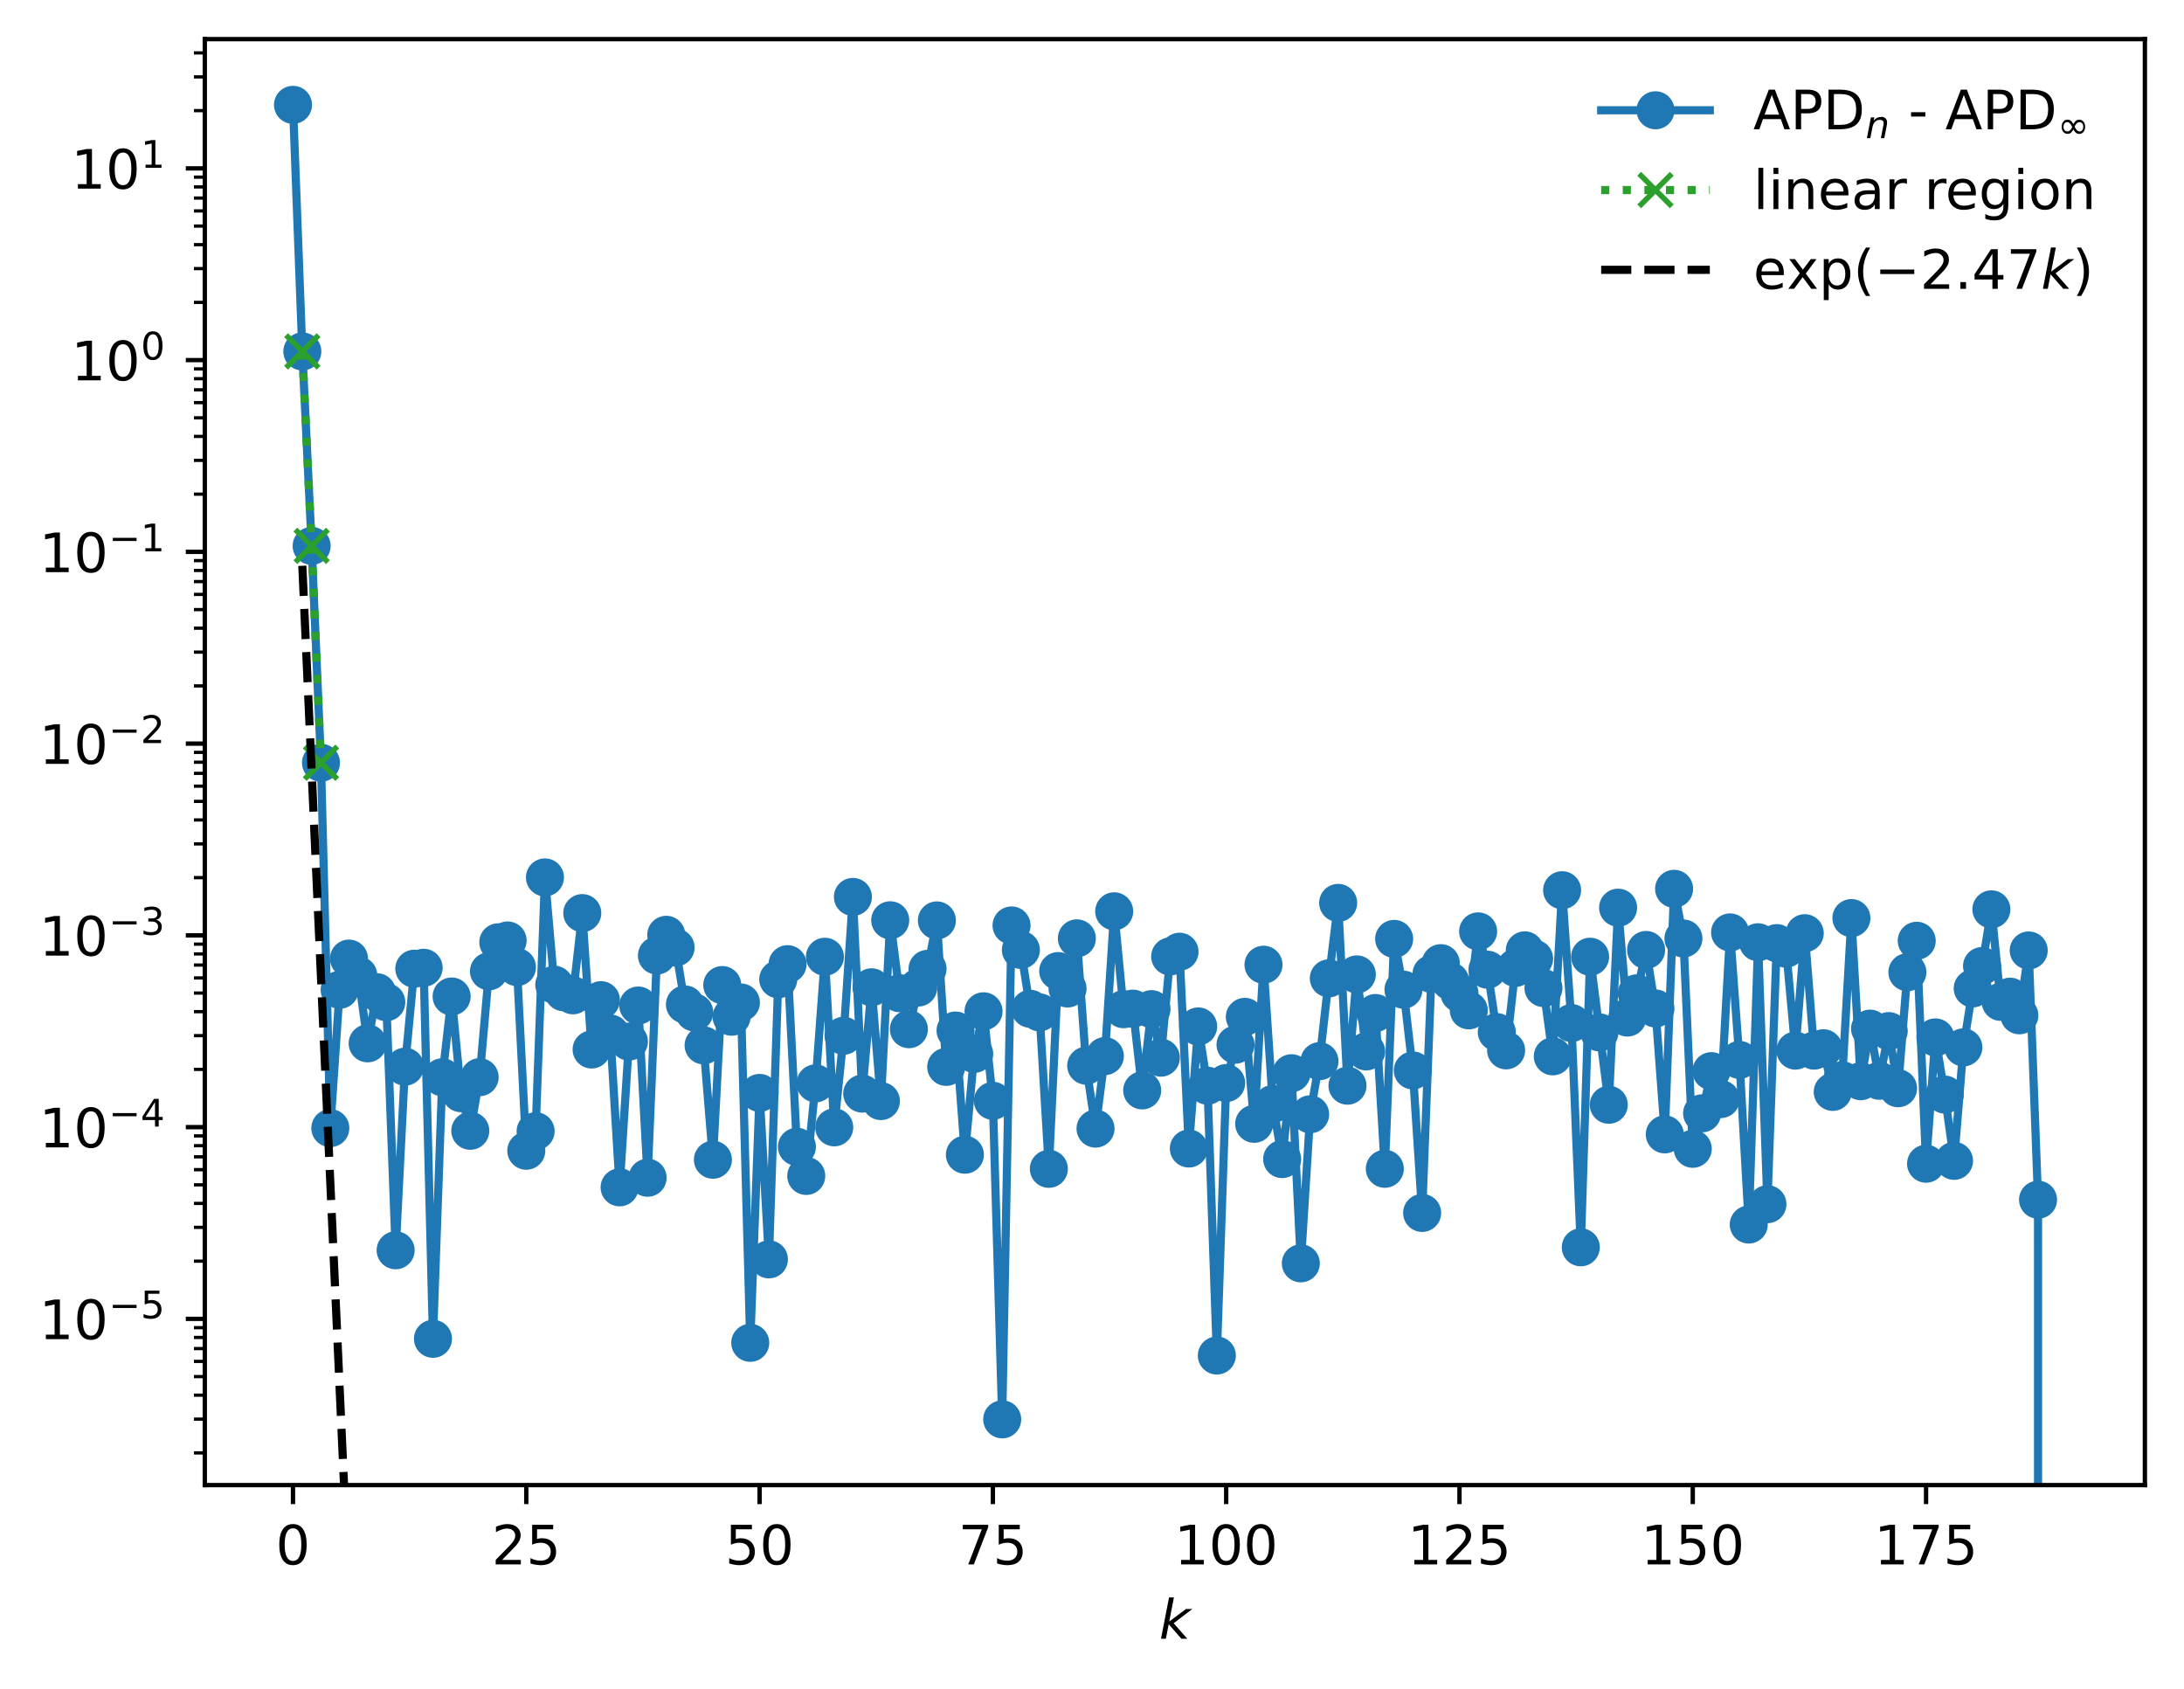 <?xml version="1.0" encoding="utf-8" standalone="no"?>
<!DOCTYPE svg PUBLIC "-//W3C//DTD SVG 1.1//EN"
  "http://www.w3.org/Graphics/SVG/1.1/DTD/svg11.dtd">
<!-- Created with matplotlib (https://matplotlib.org/) -->
<svg height="310.868pt" version="1.1" viewBox="0 0 402.02 310.868" width="402.02pt" xmlns="http://www.w3.org/2000/svg" xmlns:xlink="http://www.w3.org/1999/xlink">
 <defs>
  <style type="text/css">
*{stroke-linecap:butt;stroke-linejoin:round;}
  </style>
 </defs>
 <g id="figure_1">
  <g id="patch_1">
   <path d="M 0 310.868 
L 402.02 310.868 
L 402.02 0 
L 0 0 
z
" style="fill:#ffffff;"/>
  </g>
  <g id="axes_1">
   <g id="patch_2">
    <path d="M 37.7 273.312 
L 394.82 273.312 
L 394.82 7.2 
L 37.7 7.2 
z
" style="fill:#ffffff;"/>
   </g>
   <g id="matplotlib.axis_1">
    <g id="xtick_1">
     <g id="line2d_1">
      <defs>
       <path d="M 0 0 
L 0 3.5 
" id="m65d286a456" style="stroke:#000000;stroke-width:0.8;"/>
      </defs>
      <g>
       <use style="stroke:#000000;stroke-width:0.8;" x="53.933" xlink:href="#m65d286a456" y="273.312"/>
      </g>
     </g>
     <g id="text_1">
      <!-- 0 -->
      <defs>
       <path d="M 31.781 66.406 
Q 24.172 66.406 20.328 58.906 
Q 16.5 51.422 16.5 36.375 
Q 16.5 21.391 20.328 13.891 
Q 24.172 6.391 31.781 6.391 
Q 39.453 6.391 43.281 13.891 
Q 47.125 21.391 47.125 36.375 
Q 47.125 51.422 43.281 58.906 
Q 39.453 66.406 31.781 66.406 
z
M 31.781 74.219 
Q 44.047 74.219 50.516 64.516 
Q 56.984 54.828 56.984 36.375 
Q 56.984 17.969 50.516 8.266 
Q 44.047 -1.422 31.781 -1.422 
Q 19.531 -1.422 13.062 8.266 
Q 6.594 17.969 6.594 36.375 
Q 6.594 54.828 13.062 64.516 
Q 19.531 74.219 31.781 74.219 
z
" id="DejaVuSans-48"/>
      </defs>
      <g transform="translate(50.751 287.91)scale(0.1 -0.1)">
       <use xlink:href="#DejaVuSans-48"/>
      </g>
     </g>
    </g>
    <g id="xtick_2">
     <g id="line2d_2">
      <g>
       <use style="stroke:#000000;stroke-width:0.8;" x="96.876" xlink:href="#m65d286a456" y="273.312"/>
      </g>
     </g>
     <g id="text_2">
      <!-- 25 -->
      <defs>
       <path d="M 19.188 8.297 
L 53.609 8.297 
L 53.609 0 
L 7.328 0 
L 7.328 8.297 
Q 12.938 14.109 22.625 23.891 
Q 32.328 33.688 34.812 36.531 
Q 39.547 41.844 41.422 45.531 
Q 43.312 49.219 43.312 52.781 
Q 43.312 58.594 39.234 62.25 
Q 35.156 65.922 28.609 65.922 
Q 23.969 65.922 18.812 64.312 
Q 13.672 62.703 7.812 59.422 
L 7.812 69.391 
Q 13.766 71.781 18.938 73 
Q 24.125 74.219 28.422 74.219 
Q 39.75 74.219 46.484 68.547 
Q 53.219 62.891 53.219 53.422 
Q 53.219 48.922 51.531 44.891 
Q 49.859 40.875 45.406 35.406 
Q 44.188 33.984 37.641 27.219 
Q 31.109 20.453 19.188 8.297 
z
" id="DejaVuSans-50"/>
       <path d="M 10.797 72.906 
L 49.516 72.906 
L 49.516 64.594 
L 19.828 64.594 
L 19.828 46.734 
Q 21.969 47.469 24.109 47.828 
Q 26.266 48.188 28.422 48.188 
Q 40.625 48.188 47.75 41.5 
Q 54.891 34.812 54.891 23.391 
Q 54.891 11.625 47.562 5.094 
Q 40.234 -1.422 26.906 -1.422 
Q 22.312 -1.422 17.547 -0.641 
Q 12.797 0.141 7.719 1.703 
L 7.719 11.625 
Q 12.109 9.234 16.797 8.062 
Q 21.484 6.891 26.703 6.891 
Q 35.156 6.891 40.078 11.328 
Q 45.016 15.766 45.016 23.391 
Q 45.016 31 40.078 35.438 
Q 35.156 39.891 26.703 39.891 
Q 22.75 39.891 18.812 39.016 
Q 14.891 38.141 10.797 36.281 
z
" id="DejaVuSans-53"/>
      </defs>
      <g transform="translate(90.514 287.91)scale(0.1 -0.1)">
       <use xlink:href="#DejaVuSans-50"/>
       <use x="63.623" xlink:href="#DejaVuSans-53"/>
      </g>
     </g>
    </g>
    <g id="xtick_3">
     <g id="line2d_3">
      <g>
       <use style="stroke:#000000;stroke-width:0.8;" x="139.82" xlink:href="#m65d286a456" y="273.312"/>
      </g>
     </g>
     <g id="text_3">
      <!-- 50 -->
      <g transform="translate(133.458 287.91)scale(0.1 -0.1)">
       <use xlink:href="#DejaVuSans-53"/>
       <use x="63.623" xlink:href="#DejaVuSans-48"/>
      </g>
     </g>
    </g>
    <g id="xtick_4">
     <g id="line2d_4">
      <g>
       <use style="stroke:#000000;stroke-width:0.8;" x="182.764" xlink:href="#m65d286a456" y="273.312"/>
      </g>
     </g>
     <g id="text_4">
      <!-- 75 -->
      <defs>
       <path d="M 8.203 72.906 
L 55.078 72.906 
L 55.078 68.703 
L 28.609 0 
L 18.312 0 
L 43.219 64.594 
L 8.203 64.594 
z
" id="DejaVuSans-55"/>
      </defs>
      <g transform="translate(176.401 287.91)scale(0.1 -0.1)">
       <use xlink:href="#DejaVuSans-55"/>
       <use x="63.623" xlink:href="#DejaVuSans-53"/>
      </g>
     </g>
    </g>
    <g id="xtick_5">
     <g id="line2d_5">
      <g>
       <use style="stroke:#000000;stroke-width:0.8;" x="225.708" xlink:href="#m65d286a456" y="273.312"/>
      </g>
     </g>
     <g id="text_5">
      <!-- 100 -->
      <defs>
       <path d="M 12.406 8.297 
L 28.516 8.297 
L 28.516 63.922 
L 10.984 60.406 
L 10.984 69.391 
L 28.422 72.906 
L 38.281 72.906 
L 38.281 8.297 
L 54.391 8.297 
L 54.391 0 
L 12.406 0 
z
" id="DejaVuSans-49"/>
      </defs>
      <g transform="translate(216.164 287.91)scale(0.1 -0.1)">
       <use xlink:href="#DejaVuSans-49"/>
       <use x="63.623" xlink:href="#DejaVuSans-48"/>
       <use x="127.246" xlink:href="#DejaVuSans-48"/>
      </g>
     </g>
    </g>
    <g id="xtick_6">
     <g id="line2d_6">
      <g>
       <use style="stroke:#000000;stroke-width:0.8;" x="268.651" xlink:href="#m65d286a456" y="273.312"/>
      </g>
     </g>
     <g id="text_6">
      <!-- 125 -->
      <g transform="translate(259.108 287.91)scale(0.1 -0.1)">
       <use xlink:href="#DejaVuSans-49"/>
       <use x="63.623" xlink:href="#DejaVuSans-50"/>
       <use x="127.246" xlink:href="#DejaVuSans-53"/>
      </g>
     </g>
    </g>
    <g id="xtick_7">
     <g id="line2d_7">
      <g>
       <use style="stroke:#000000;stroke-width:0.8;" x="311.595" xlink:href="#m65d286a456" y="273.312"/>
      </g>
     </g>
     <g id="text_7">
      <!-- 150 -->
      <g transform="translate(302.051 287.91)scale(0.1 -0.1)">
       <use xlink:href="#DejaVuSans-49"/>
       <use x="63.623" xlink:href="#DejaVuSans-53"/>
       <use x="127.246" xlink:href="#DejaVuSans-48"/>
      </g>
     </g>
    </g>
    <g id="xtick_8">
     <g id="line2d_8">
      <g>
       <use style="stroke:#000000;stroke-width:0.8;" x="354.539" xlink:href="#m65d286a456" y="273.312"/>
      </g>
     </g>
     <g id="text_8">
      <!-- 175 -->
      <g transform="translate(344.995 287.91)scale(0.1 -0.1)">
       <use xlink:href="#DejaVuSans-49"/>
       <use x="63.623" xlink:href="#DejaVuSans-55"/>
       <use x="127.246" xlink:href="#DejaVuSans-53"/>
      </g>
     </g>
    </g>
    <g id="text_9">
     <!-- $ k $ -->
     <defs>
      <path d="M 18.312 75.984 
L 27.297 75.984 
L 18.703 31.688 
L 49.516 54.688 
L 61.188 54.688 
L 26.812 28.516 
L 51.906 0 
L 41.016 0 
L 17.672 26.703 
L 12.5 0 
L 3.516 0 
z
" id="DejaVuSans-Oblique-107"/>
     </defs>
     <g transform="translate(213.36 301.589)scale(0.1 -0.1)">
      <use transform="translate(0 0.016)" xlink:href="#DejaVuSans-Oblique-107"/>
     </g>
    </g>
   </g>
   <g id="matplotlib.axis_2">
    <g id="ytick_1">
     <g id="line2d_9">
      <defs>
       <path d="M 0 0 
L -3.5 0 
" id="mded5397230" style="stroke:#000000;stroke-width:0.8;"/>
      </defs>
      <g>
       <use style="stroke:#000000;stroke-width:0.8;" x="37.7" xlink:href="#mded5397230" y="242.724"/>
      </g>
     </g>
     <g id="text_10">
      <!-- $\mathdefault{10^{-5}}$ -->
      <defs>
       <path d="M 10.594 35.5 
L 73.188 35.5 
L 73.188 27.203 
L 10.594 27.203 
z
" id="DejaVuSans-8722"/>
      </defs>
      <g transform="translate(7.2 246.523)scale(0.1 -0.1)">
       <use transform="translate(0 0.684)" xlink:href="#DejaVuSans-49"/>
       <use transform="translate(63.623 0.684)" xlink:href="#DejaVuSans-48"/>
       <use transform="translate(128.203 38.966)scale(0.7)" xlink:href="#DejaVuSans-8722"/>
       <use transform="translate(186.855 38.966)scale(0.7)" xlink:href="#DejaVuSans-53"/>
      </g>
     </g>
    </g>
    <g id="ytick_2">
     <g id="line2d_10">
      <g>
       <use style="stroke:#000000;stroke-width:0.8;" x="37.7" xlink:href="#mded5397230" y="207.434"/>
      </g>
     </g>
     <g id="text_11">
      <!-- $\mathdefault{10^{-4}}$ -->
      <defs>
       <path d="M 37.797 64.312 
L 12.891 25.391 
L 37.797 25.391 
z
M 35.203 72.906 
L 47.609 72.906 
L 47.609 25.391 
L 58.016 25.391 
L 58.016 17.188 
L 47.609 17.188 
L 47.609 0 
L 37.797 0 
L 37.797 17.188 
L 4.891 17.188 
L 4.891 26.703 
z
" id="DejaVuSans-52"/>
      </defs>
      <g transform="translate(7.2 211.233)scale(0.1 -0.1)">
       <use transform="translate(0 0.684)" xlink:href="#DejaVuSans-49"/>
       <use transform="translate(63.623 0.684)" xlink:href="#DejaVuSans-48"/>
       <use transform="translate(128.203 38.966)scale(0.7)" xlink:href="#DejaVuSans-8722"/>
       <use transform="translate(186.855 38.966)scale(0.7)" xlink:href="#DejaVuSans-52"/>
      </g>
     </g>
    </g>
    <g id="ytick_3">
     <g id="line2d_11">
      <g>
       <use style="stroke:#000000;stroke-width:0.8;" x="37.7" xlink:href="#mded5397230" y="172.144"/>
      </g>
     </g>
     <g id="text_12">
      <!-- $\mathdefault{10^{-3}}$ -->
      <defs>
       <path d="M 40.578 39.312 
Q 47.656 37.797 51.625 33 
Q 55.609 28.219 55.609 21.188 
Q 55.609 10.406 48.188 4.484 
Q 40.766 -1.422 27.094 -1.422 
Q 22.516 -1.422 17.656 -0.516 
Q 12.797 0.391 7.625 2.203 
L 7.625 11.719 
Q 11.719 9.328 16.594 8.109 
Q 21.484 6.891 26.812 6.891 
Q 36.078 6.891 40.938 10.547 
Q 45.797 14.203 45.797 21.188 
Q 45.797 27.641 41.281 31.266 
Q 36.766 34.906 28.719 34.906 
L 20.219 34.906 
L 20.219 43.016 
L 29.109 43.016 
Q 36.375 43.016 40.234 45.922 
Q 44.094 48.828 44.094 54.297 
Q 44.094 59.906 40.109 62.906 
Q 36.141 65.922 28.719 65.922 
Q 24.656 65.922 20.016 65.031 
Q 15.375 64.156 9.812 62.312 
L 9.812 71.094 
Q 15.438 72.656 20.344 73.438 
Q 25.25 74.219 29.594 74.219 
Q 40.828 74.219 47.359 69.109 
Q 53.906 64.016 53.906 55.328 
Q 53.906 49.266 50.438 45.094 
Q 46.969 40.922 40.578 39.312 
z
" id="DejaVuSans-51"/>
      </defs>
      <g transform="translate(7.2 175.943)scale(0.1 -0.1)">
       <use transform="translate(0 0.766)" xlink:href="#DejaVuSans-49"/>
       <use transform="translate(63.623 0.766)" xlink:href="#DejaVuSans-48"/>
       <use transform="translate(128.203 39.047)scale(0.7)" xlink:href="#DejaVuSans-8722"/>
       <use transform="translate(186.855 39.047)scale(0.7)" xlink:href="#DejaVuSans-51"/>
      </g>
     </g>
    </g>
    <g id="ytick_4">
     <g id="line2d_12">
      <g>
       <use style="stroke:#000000;stroke-width:0.8;" x="37.7" xlink:href="#mded5397230" y="136.854"/>
      </g>
     </g>
     <g id="text_13">
      <!-- $\mathdefault{10^{-2}}$ -->
      <g transform="translate(7.2 140.653)scale(0.1 -0.1)">
       <use transform="translate(0 0.766)" xlink:href="#DejaVuSans-49"/>
       <use transform="translate(63.623 0.766)" xlink:href="#DejaVuSans-48"/>
       <use transform="translate(128.203 39.047)scale(0.7)" xlink:href="#DejaVuSans-8722"/>
       <use transform="translate(186.855 39.047)scale(0.7)" xlink:href="#DejaVuSans-50"/>
      </g>
     </g>
    </g>
    <g id="ytick_5">
     <g id="line2d_13">
      <g>
       <use style="stroke:#000000;stroke-width:0.8;" x="37.7" xlink:href="#mded5397230" y="101.564"/>
      </g>
     </g>
     <g id="text_14">
      <!-- $\mathdefault{10^{-1}}$ -->
      <g transform="translate(7.2 105.364)scale(0.1 -0.1)">
       <use transform="translate(0 0.684)" xlink:href="#DejaVuSans-49"/>
       <use transform="translate(63.623 0.684)" xlink:href="#DejaVuSans-48"/>
       <use transform="translate(128.203 38.966)scale(0.7)" xlink:href="#DejaVuSans-8722"/>
       <use transform="translate(186.855 38.966)scale(0.7)" xlink:href="#DejaVuSans-49"/>
      </g>
     </g>
    </g>
    <g id="ytick_6">
     <g id="line2d_14">
      <g>
       <use style="stroke:#000000;stroke-width:0.8;" x="37.7" xlink:href="#mded5397230" y="66.274"/>
      </g>
     </g>
     <g id="text_15">
      <!-- $\mathdefault{10^{0}}$ -->
      <g transform="translate(13.1 70.074)scale(0.1 -0.1)">
       <use transform="translate(0 0.766)" xlink:href="#DejaVuSans-49"/>
       <use transform="translate(63.623 0.766)" xlink:href="#DejaVuSans-48"/>
       <use transform="translate(128.203 39.047)scale(0.7)" xlink:href="#DejaVuSans-48"/>
      </g>
     </g>
    </g>
    <g id="ytick_7">
     <g id="line2d_15">
      <g>
       <use style="stroke:#000000;stroke-width:0.8;" x="37.7" xlink:href="#mded5397230" y="30.985"/>
      </g>
     </g>
     <g id="text_16">
      <!-- $\mathdefault{10^{1}}$ -->
      <g transform="translate(13.1 34.784)scale(0.1 -0.1)">
       <use transform="translate(0 0.684)" xlink:href="#DejaVuSans-49"/>
       <use transform="translate(63.623 0.684)" xlink:href="#DejaVuSans-48"/>
       <use transform="translate(128.203 38.966)scale(0.7)" xlink:href="#DejaVuSans-49"/>
      </g>
     </g>
    </g>
    <g id="ytick_8">
     <g id="line2d_16">
      <defs>
       <path d="M 0 0 
L -2 0 
" id="m98bb7cf369" style="stroke:#000000;stroke-width:0.6;"/>
      </defs>
      <g>
       <use style="stroke:#000000;stroke-width:0.6;" x="37.7" xlink:href="#m98bb7cf369" y="267.39"/>
      </g>
     </g>
    </g>
    <g id="ytick_9">
     <g id="line2d_17">
      <g>
       <use style="stroke:#000000;stroke-width:0.6;" x="37.7" xlink:href="#m98bb7cf369" y="261.176"/>
      </g>
     </g>
    </g>
    <g id="ytick_10">
     <g id="line2d_18">
      <g>
       <use style="stroke:#000000;stroke-width:0.6;" x="37.7" xlink:href="#m98bb7cf369" y="256.767"/>
      </g>
     </g>
    </g>
    <g id="ytick_11">
     <g id="line2d_19">
      <g>
       <use style="stroke:#000000;stroke-width:0.6;" x="37.7" xlink:href="#m98bb7cf369" y="253.347"/>
      </g>
     </g>
    </g>
    <g id="ytick_12">
     <g id="line2d_20">
      <g>
       <use style="stroke:#000000;stroke-width:0.6;" x="37.7" xlink:href="#m98bb7cf369" y="250.553"/>
      </g>
     </g>
    </g>
    <g id="ytick_13">
     <g id="line2d_21">
      <g>
       <use style="stroke:#000000;stroke-width:0.6;" x="37.7" xlink:href="#m98bb7cf369" y="248.19"/>
      </g>
     </g>
    </g>
    <g id="ytick_14">
     <g id="line2d_22">
      <g>
       <use style="stroke:#000000;stroke-width:0.6;" x="37.7" xlink:href="#m98bb7cf369" y="246.144"/>
      </g>
     </g>
    </g>
    <g id="ytick_15">
     <g id="line2d_23">
      <g>
       <use style="stroke:#000000;stroke-width:0.6;" x="37.7" xlink:href="#m98bb7cf369" y="244.338"/>
      </g>
     </g>
    </g>
    <g id="ytick_16">
     <g id="line2d_24">
      <g>
       <use style="stroke:#000000;stroke-width:0.6;" x="37.7" xlink:href="#m98bb7cf369" y="232.1"/>
      </g>
     </g>
    </g>
    <g id="ytick_17">
     <g id="line2d_25">
      <g>
       <use style="stroke:#000000;stroke-width:0.6;" x="37.7" xlink:href="#m98bb7cf369" y="225.886"/>
      </g>
     </g>
    </g>
    <g id="ytick_18">
     <g id="line2d_26">
      <g>
       <use style="stroke:#000000;stroke-width:0.6;" x="37.7" xlink:href="#m98bb7cf369" y="221.477"/>
      </g>
     </g>
    </g>
    <g id="ytick_19">
     <g id="line2d_27">
      <g>
       <use style="stroke:#000000;stroke-width:0.6;" x="37.7" xlink:href="#m98bb7cf369" y="218.057"/>
      </g>
     </g>
    </g>
    <g id="ytick_20">
     <g id="line2d_28">
      <g>
       <use style="stroke:#000000;stroke-width:0.6;" x="37.7" xlink:href="#m98bb7cf369" y="215.263"/>
      </g>
     </g>
    </g>
    <g id="ytick_21">
     <g id="line2d_29">
      <g>
       <use style="stroke:#000000;stroke-width:0.6;" x="37.7" xlink:href="#m98bb7cf369" y="212.9"/>
      </g>
     </g>
    </g>
    <g id="ytick_22">
     <g id="line2d_30">
      <g>
       <use style="stroke:#000000;stroke-width:0.6;" x="37.7" xlink:href="#m98bb7cf369" y="210.854"/>
      </g>
     </g>
    </g>
    <g id="ytick_23">
     <g id="line2d_31">
      <g>
       <use style="stroke:#000000;stroke-width:0.6;" x="37.7" xlink:href="#m98bb7cf369" y="209.049"/>
      </g>
     </g>
    </g>
    <g id="ytick_24">
     <g id="line2d_32">
      <g>
       <use style="stroke:#000000;stroke-width:0.6;" x="37.7" xlink:href="#m98bb7cf369" y="196.811"/>
      </g>
     </g>
    </g>
    <g id="ytick_25">
     <g id="line2d_33">
      <g>
       <use style="stroke:#000000;stroke-width:0.6;" x="37.7" xlink:href="#m98bb7cf369" y="190.596"/>
      </g>
     </g>
    </g>
    <g id="ytick_26">
     <g id="line2d_34">
      <g>
       <use style="stroke:#000000;stroke-width:0.6;" x="37.7" xlink:href="#m98bb7cf369" y="186.187"/>
      </g>
     </g>
    </g>
    <g id="ytick_27">
     <g id="line2d_35">
      <g>
       <use style="stroke:#000000;stroke-width:0.6;" x="37.7" xlink:href="#m98bb7cf369" y="182.767"/>
      </g>
     </g>
    </g>
    <g id="ytick_28">
     <g id="line2d_36">
      <g>
       <use style="stroke:#000000;stroke-width:0.6;" x="37.7" xlink:href="#m98bb7cf369" y="179.973"/>
      </g>
     </g>
    </g>
    <g id="ytick_29">
     <g id="line2d_37">
      <g>
       <use style="stroke:#000000;stroke-width:0.6;" x="37.7" xlink:href="#m98bb7cf369" y="177.61"/>
      </g>
     </g>
    </g>
    <g id="ytick_30">
     <g id="line2d_38">
      <g>
       <use style="stroke:#000000;stroke-width:0.6;" x="37.7" xlink:href="#m98bb7cf369" y="175.564"/>
      </g>
     </g>
    </g>
    <g id="ytick_31">
     <g id="line2d_39">
      <g>
       <use style="stroke:#000000;stroke-width:0.6;" x="37.7" xlink:href="#m98bb7cf369" y="173.759"/>
      </g>
     </g>
    </g>
    <g id="ytick_32">
     <g id="line2d_40">
      <g>
       <use style="stroke:#000000;stroke-width:0.6;" x="37.7" xlink:href="#m98bb7cf369" y="161.521"/>
      </g>
     </g>
    </g>
    <g id="ytick_33">
     <g id="line2d_41">
      <g>
       <use style="stroke:#000000;stroke-width:0.6;" x="37.7" xlink:href="#m98bb7cf369" y="155.306"/>
      </g>
     </g>
    </g>
    <g id="ytick_34">
     <g id="line2d_42">
      <g>
       <use style="stroke:#000000;stroke-width:0.6;" x="37.7" xlink:href="#m98bb7cf369" y="150.897"/>
      </g>
     </g>
    </g>
    <g id="ytick_35">
     <g id="line2d_43">
      <g>
       <use style="stroke:#000000;stroke-width:0.6;" x="37.7" xlink:href="#m98bb7cf369" y="147.477"/>
      </g>
     </g>
    </g>
    <g id="ytick_36">
     <g id="line2d_44">
      <g>
       <use style="stroke:#000000;stroke-width:0.6;" x="37.7" xlink:href="#m98bb7cf369" y="144.683"/>
      </g>
     </g>
    </g>
    <g id="ytick_37">
     <g id="line2d_45">
      <g>
       <use style="stroke:#000000;stroke-width:0.6;" x="37.7" xlink:href="#m98bb7cf369" y="142.321"/>
      </g>
     </g>
    </g>
    <g id="ytick_38">
     <g id="line2d_46">
      <g>
       <use style="stroke:#000000;stroke-width:0.6;" x="37.7" xlink:href="#m98bb7cf369" y="140.274"/>
      </g>
     </g>
    </g>
    <g id="ytick_39">
     <g id="line2d_47">
      <g>
       <use style="stroke:#000000;stroke-width:0.6;" x="37.7" xlink:href="#m98bb7cf369" y="138.469"/>
      </g>
     </g>
    </g>
    <g id="ytick_40">
     <g id="line2d_48">
      <g>
       <use style="stroke:#000000;stroke-width:0.6;" x="37.7" xlink:href="#m98bb7cf369" y="126.231"/>
      </g>
     </g>
    </g>
    <g id="ytick_41">
     <g id="line2d_49">
      <g>
       <use style="stroke:#000000;stroke-width:0.6;" x="37.7" xlink:href="#m98bb7cf369" y="120.017"/>
      </g>
     </g>
    </g>
    <g id="ytick_42">
     <g id="line2d_50">
      <g>
       <use style="stroke:#000000;stroke-width:0.6;" x="37.7" xlink:href="#m98bb7cf369" y="115.608"/>
      </g>
     </g>
    </g>
    <g id="ytick_43">
     <g id="line2d_51">
      <g>
       <use style="stroke:#000000;stroke-width:0.6;" x="37.7" xlink:href="#m98bb7cf369" y="112.188"/>
      </g>
     </g>
    </g>
    <g id="ytick_44">
     <g id="line2d_52">
      <g>
       <use style="stroke:#000000;stroke-width:0.6;" x="37.7" xlink:href="#m98bb7cf369" y="109.393"/>
      </g>
     </g>
    </g>
    <g id="ytick_45">
     <g id="line2d_53">
      <g>
       <use style="stroke:#000000;stroke-width:0.6;" x="37.7" xlink:href="#m98bb7cf369" y="107.031"/>
      </g>
     </g>
    </g>
    <g id="ytick_46">
     <g id="line2d_54">
      <g>
       <use style="stroke:#000000;stroke-width:0.6;" x="37.7" xlink:href="#m98bb7cf369" y="104.984"/>
      </g>
     </g>
    </g>
    <g id="ytick_47">
     <g id="line2d_55">
      <g>
       <use style="stroke:#000000;stroke-width:0.6;" x="37.7" xlink:href="#m98bb7cf369" y="103.179"/>
      </g>
     </g>
    </g>
    <g id="ytick_48">
     <g id="line2d_56">
      <g>
       <use style="stroke:#000000;stroke-width:0.6;" x="37.7" xlink:href="#m98bb7cf369" y="90.941"/>
      </g>
     </g>
    </g>
    <g id="ytick_49">
     <g id="line2d_57">
      <g>
       <use style="stroke:#000000;stroke-width:0.6;" x="37.7" xlink:href="#m98bb7cf369" y="84.727"/>
      </g>
     </g>
    </g>
    <g id="ytick_50">
     <g id="line2d_58">
      <g>
       <use style="stroke:#000000;stroke-width:0.6;" x="37.7" xlink:href="#m98bb7cf369" y="80.318"/>
      </g>
     </g>
    </g>
    <g id="ytick_51">
     <g id="line2d_59">
      <g>
       <use style="stroke:#000000;stroke-width:0.6;" x="37.7" xlink:href="#m98bb7cf369" y="76.898"/>
      </g>
     </g>
    </g>
    <g id="ytick_52">
     <g id="line2d_60">
      <g>
       <use style="stroke:#000000;stroke-width:0.6;" x="37.7" xlink:href="#m98bb7cf369" y="74.103"/>
      </g>
     </g>
    </g>
    <g id="ytick_53">
     <g id="line2d_61">
      <g>
       <use style="stroke:#000000;stroke-width:0.6;" x="37.7" xlink:href="#m98bb7cf369" y="71.741"/>
      </g>
     </g>
    </g>
    <g id="ytick_54">
     <g id="line2d_62">
      <g>
       <use style="stroke:#000000;stroke-width:0.6;" x="37.7" xlink:href="#m98bb7cf369" y="69.694"/>
      </g>
     </g>
    </g>
    <g id="ytick_55">
     <g id="line2d_63">
      <g>
       <use style="stroke:#000000;stroke-width:0.6;" x="37.7" xlink:href="#m98bb7cf369" y="67.889"/>
      </g>
     </g>
    </g>
    <g id="ytick_56">
     <g id="line2d_64">
      <g>
       <use style="stroke:#000000;stroke-width:0.6;" x="37.7" xlink:href="#m98bb7cf369" y="55.651"/>
      </g>
     </g>
    </g>
    <g id="ytick_57">
     <g id="line2d_65">
      <g>
       <use style="stroke:#000000;stroke-width:0.6;" x="37.7" xlink:href="#m98bb7cf369" y="49.437"/>
      </g>
     </g>
    </g>
    <g id="ytick_58">
     <g id="line2d_66">
      <g>
       <use style="stroke:#000000;stroke-width:0.6;" x="37.7" xlink:href="#m98bb7cf369" y="45.028"/>
      </g>
     </g>
    </g>
    <g id="ytick_59">
     <g id="line2d_67">
      <g>
       <use style="stroke:#000000;stroke-width:0.6;" x="37.7" xlink:href="#m98bb7cf369" y="41.608"/>
      </g>
     </g>
    </g>
    <g id="ytick_60">
     <g id="line2d_68">
      <g>
       <use style="stroke:#000000;stroke-width:0.6;" x="37.7" xlink:href="#m98bb7cf369" y="38.814"/>
      </g>
     </g>
    </g>
    <g id="ytick_61">
     <g id="line2d_69">
      <g>
       <use style="stroke:#000000;stroke-width:0.6;" x="37.7" xlink:href="#m98bb7cf369" y="36.451"/>
      </g>
     </g>
    </g>
    <g id="ytick_62">
     <g id="line2d_70">
      <g>
       <use style="stroke:#000000;stroke-width:0.6;" x="37.7" xlink:href="#m98bb7cf369" y="34.405"/>
      </g>
     </g>
    </g>
    <g id="ytick_63">
     <g id="line2d_71">
      <g>
       <use style="stroke:#000000;stroke-width:0.6;" x="37.7" xlink:href="#m98bb7cf369" y="32.599"/>
      </g>
     </g>
    </g>
    <g id="ytick_64">
     <g id="line2d_72">
      <g>
       <use style="stroke:#000000;stroke-width:0.6;" x="37.7" xlink:href="#m98bb7cf369" y="20.361"/>
      </g>
     </g>
    </g>
    <g id="ytick_65">
     <g id="line2d_73">
      <g>
       <use style="stroke:#000000;stroke-width:0.6;" x="37.7" xlink:href="#m98bb7cf369" y="14.147"/>
      </g>
     </g>
    </g>
    <g id="ytick_66">
     <g id="line2d_74">
      <g>
       <use style="stroke:#000000;stroke-width:0.6;" x="37.7" xlink:href="#m98bb7cf369" y="9.738"/>
      </g>
     </g>
    </g>
   </g>
   <g id="line2d_75">
    <path clip-path="url(#pcf59c956a2)" d="M 53.933 19.296 
L 55.65 64.676 
L 57.368 100.464 
L 59.086 140.377 
L 60.804 207.616 
L 62.521 182.164 
L 64.239 176.418 
L 65.957 179.514 
L 67.675 192.016 
L 69.392 182.61 
L 71.11 184.446 
L 72.828 230.1 
L 74.546 196.309 
L 76.263 178.276 
L 77.981 178.11 
L 79.699 246.393 
L 81.417 198.257 
L 83.134 183.395 
L 84.852 201.19 
L 86.57 208.109 
L 88.288 198.241 
L 90.005 178.757 
L 91.723 173.415 
L 93.441 173.085 
L 95.159 177.986 
L 96.876 211.781 
L 98.594 208.187 
L 100.312 161.48 
L 102.03 181.226 
L 103.747 182.611 
L 105.465 183.18 
L 107.183 168.046 
L 108.901 193.148 
L 110.618 184.071 
L 112.336 190.198 
L 114.054 218.516 
L 115.772 191.692 
L 117.489 185.054 
L 119.207 216.749 
L 120.925 175.855 
L 122.643 172.039 
L 124.36 174.38 
L 126.078 184.859 
L 127.796 186.319 
L 129.514 192.387 
L 131.231 213.437 
L 132.949 181.286 
L 134.667 187.119 
L 136.385 184.497 
L 138.102 247.131 
L 139.82 201.142 
L 141.538 231.771 
L 143.256 180.231 
L 144.973 177.446 
L 146.691 211.05 
L 148.409 216.416 
L 150.127 199.378 
L 151.844 176.081 
L 153.562 207.476 
L 155.28 190.622 
L 156.998 165.068 
L 158.715 201.265 
L 160.433 181.701 
L 162.151 202.641 
L 163.869 169.367 
L 165.586 182.788 
L 167.304 189.414 
L 169.022 181.746 
L 170.74 178.305 
L 172.457 169.394 
L 174.175 196.348 
L 175.893 189.657 
L 177.611 212.512 
L 179.328 193.96 
L 181.046 186.118 
L 182.764 202.599 
L 184.482 261.216 
L 186.199 170.318 
L 187.917 174.819 
L 189.635 185.657 
L 191.353 186.319 
L 193.07 215.109 
L 194.788 178.713 
L 196.506 181.921 
L 198.224 172.692 
L 199.941 196.126 
L 201.659 207.707 
L 203.377 194.364 
L 205.095 167.716 
L 206.812 185.734 
L 208.53 185.628 
L 210.248 200.676 
L 211.966 185.721 
L 213.683 194.652 
L 215.401 176.023 
L 217.119 175.153 
L 218.837 211.371 
L 220.554 188.904 
L 222.272 199.821 
L 223.99 249.469 
L 225.708 199.322 
L 227.425 192.26 
L 229.143 187.143 
L 230.861 206.827 
L 232.579 177.545 
L 234.296 203.18 
L 236.014 213.319 
L 237.732 197.516 
L 239.45 232.502 
L 241.167 205.075 
L 242.885 195.299 
L 244.603 180.054 
L 246.321 166.168 
L 248.038 199.808 
L 249.756 179.331 
L 251.474 193.504 
L 253.192 186.434 
L 254.909 215.103 
L 256.627 172.793 
L 258.345 182.141 
L 260.063 197.006 
L 261.78 223.226 
L 263.498 179.248 
L 265.216 177.261 
L 266.934 180.561 
L 268.651 182.802 
L 270.369 185.943 
L 272.087 171.412 
L 273.805 178.465 
L 275.522 189.949 
L 277.24 193.309 
L 278.958 178.128 
L 280.676 174.898 
L 282.393 176.424 
L 284.111 181.838 
L 285.829 194.408 
L 287.547 163.837 
L 289.264 188.28 
L 290.982 229.553 
L 292.7 176.077 
L 296.135 203.321 
L 297.853 167.049 
L 299.571 187.269 
L 301.289 182.808 
L 303.006 174.831 
L 304.724 185.597 
L 306.442 208.77 
L 308.16 163.576 
L 309.877 172.72 
L 311.595 211.423 
L 313.313 204.892 
L 315.031 197.132 
L 316.748 202.275 
L 318.466 171.6 
L 320.184 195.067 
L 321.902 225.362 
L 323.619 173.414 
L 325.337 221.618 
L 327.055 173.571 
L 328.773 174.589 
L 330.49 193.353 
L 332.208 171.747 
L 333.926 193.354 
L 335.644 192.921 
L 337.361 200.953 
L 339.079 198.8 
L 340.797 168.962 
L 342.515 198.985 
L 344.232 189.309 
L 345.95 198.903 
L 347.668 189.763 
L 349.386 200.279 
L 351.103 178.924 
L 352.821 173.138 
L 354.539 214.168 
L 356.257 190.923 
L 357.974 201.443 
L 359.692 213.64 
L 361.41 192.758 
L 363.128 181.908 
L 364.845 177.791 
L 366.563 167.356 
L 368.281 184.383 
L 369.999 183.431 
L 371.716 186.856 
L 373.434 174.925 
L 375.152 220.795 
L 375.156 311.868 
L 375.156 311.868 
" style="fill:none;stroke:#1f77b4;stroke-linecap:square;stroke-width:1.5;"/>
    <defs>
     <path d="M 0 3 
C 0.796 3 1.559 2.684 2.121 2.121 
C 2.684 1.559 3 0.796 3 0 
C 3 -0.796 2.684 -1.559 2.121 -2.121 
C 1.559 -2.684 0.796 -3 0 -3 
C -0.796 -3 -1.559 -2.684 -2.121 -2.121 
C -2.684 -1.559 -3 -0.796 -3 0 
C -3 0.796 -2.684 1.559 -2.121 2.121 
C -1.559 2.684 -0.796 3 0 3 
z
" id="mae619d0551" style="stroke:#1f77b4;"/>
    </defs>
    <g clip-path="url(#pcf59c956a2)">
     <use style="fill:#1f77b4;stroke:#1f77b4;" x="53.933" xlink:href="#mae619d0551" y="19.296"/>
     <use style="fill:#1f77b4;stroke:#1f77b4;" x="55.65" xlink:href="#mae619d0551" y="64.676"/>
     <use style="fill:#1f77b4;stroke:#1f77b4;" x="57.368" xlink:href="#mae619d0551" y="100.464"/>
     <use style="fill:#1f77b4;stroke:#1f77b4;" x="59.086" xlink:href="#mae619d0551" y="140.377"/>
     <use style="fill:#1f77b4;stroke:#1f77b4;" x="60.804" xlink:href="#mae619d0551" y="207.616"/>
     <use style="fill:#1f77b4;stroke:#1f77b4;" x="62.521" xlink:href="#mae619d0551" y="182.164"/>
     <use style="fill:#1f77b4;stroke:#1f77b4;" x="64.239" xlink:href="#mae619d0551" y="176.418"/>
     <use style="fill:#1f77b4;stroke:#1f77b4;" x="65.957" xlink:href="#mae619d0551" y="179.514"/>
     <use style="fill:#1f77b4;stroke:#1f77b4;" x="67.675" xlink:href="#mae619d0551" y="192.016"/>
     <use style="fill:#1f77b4;stroke:#1f77b4;" x="69.392" xlink:href="#mae619d0551" y="182.61"/>
     <use style="fill:#1f77b4;stroke:#1f77b4;" x="71.11" xlink:href="#mae619d0551" y="184.446"/>
     <use style="fill:#1f77b4;stroke:#1f77b4;" x="72.828" xlink:href="#mae619d0551" y="230.1"/>
     <use style="fill:#1f77b4;stroke:#1f77b4;" x="74.546" xlink:href="#mae619d0551" y="196.309"/>
     <use style="fill:#1f77b4;stroke:#1f77b4;" x="76.263" xlink:href="#mae619d0551" y="178.276"/>
     <use style="fill:#1f77b4;stroke:#1f77b4;" x="77.981" xlink:href="#mae619d0551" y="178.11"/>
     <use style="fill:#1f77b4;stroke:#1f77b4;" x="79.699" xlink:href="#mae619d0551" y="246.393"/>
     <use style="fill:#1f77b4;stroke:#1f77b4;" x="81.417" xlink:href="#mae619d0551" y="198.257"/>
     <use style="fill:#1f77b4;stroke:#1f77b4;" x="83.134" xlink:href="#mae619d0551" y="183.395"/>
     <use style="fill:#1f77b4;stroke:#1f77b4;" x="84.852" xlink:href="#mae619d0551" y="201.19"/>
     <use style="fill:#1f77b4;stroke:#1f77b4;" x="86.57" xlink:href="#mae619d0551" y="208.109"/>
     <use style="fill:#1f77b4;stroke:#1f77b4;" x="88.288" xlink:href="#mae619d0551" y="198.241"/>
     <use style="fill:#1f77b4;stroke:#1f77b4;" x="90.005" xlink:href="#mae619d0551" y="178.757"/>
     <use style="fill:#1f77b4;stroke:#1f77b4;" x="91.723" xlink:href="#mae619d0551" y="173.415"/>
     <use style="fill:#1f77b4;stroke:#1f77b4;" x="93.441" xlink:href="#mae619d0551" y="173.085"/>
     <use style="fill:#1f77b4;stroke:#1f77b4;" x="95.159" xlink:href="#mae619d0551" y="177.986"/>
     <use style="fill:#1f77b4;stroke:#1f77b4;" x="96.876" xlink:href="#mae619d0551" y="211.781"/>
     <use style="fill:#1f77b4;stroke:#1f77b4;" x="98.594" xlink:href="#mae619d0551" y="208.187"/>
     <use style="fill:#1f77b4;stroke:#1f77b4;" x="100.312" xlink:href="#mae619d0551" y="161.48"/>
     <use style="fill:#1f77b4;stroke:#1f77b4;" x="102.03" xlink:href="#mae619d0551" y="181.226"/>
     <use style="fill:#1f77b4;stroke:#1f77b4;" x="103.747" xlink:href="#mae619d0551" y="182.611"/>
     <use style="fill:#1f77b4;stroke:#1f77b4;" x="105.465" xlink:href="#mae619d0551" y="183.18"/>
     <use style="fill:#1f77b4;stroke:#1f77b4;" x="107.183" xlink:href="#mae619d0551" y="168.046"/>
     <use style="fill:#1f77b4;stroke:#1f77b4;" x="108.901" xlink:href="#mae619d0551" y="193.148"/>
     <use style="fill:#1f77b4;stroke:#1f77b4;" x="110.618" xlink:href="#mae619d0551" y="184.071"/>
     <use style="fill:#1f77b4;stroke:#1f77b4;" x="112.336" xlink:href="#mae619d0551" y="190.198"/>
     <use style="fill:#1f77b4;stroke:#1f77b4;" x="114.054" xlink:href="#mae619d0551" y="218.516"/>
     <use style="fill:#1f77b4;stroke:#1f77b4;" x="115.772" xlink:href="#mae619d0551" y="191.692"/>
     <use style="fill:#1f77b4;stroke:#1f77b4;" x="117.489" xlink:href="#mae619d0551" y="185.054"/>
     <use style="fill:#1f77b4;stroke:#1f77b4;" x="119.207" xlink:href="#mae619d0551" y="216.749"/>
     <use style="fill:#1f77b4;stroke:#1f77b4;" x="120.925" xlink:href="#mae619d0551" y="175.855"/>
     <use style="fill:#1f77b4;stroke:#1f77b4;" x="122.643" xlink:href="#mae619d0551" y="172.039"/>
     <use style="fill:#1f77b4;stroke:#1f77b4;" x="124.36" xlink:href="#mae619d0551" y="174.38"/>
     <use style="fill:#1f77b4;stroke:#1f77b4;" x="126.078" xlink:href="#mae619d0551" y="184.859"/>
     <use style="fill:#1f77b4;stroke:#1f77b4;" x="127.796" xlink:href="#mae619d0551" y="186.319"/>
     <use style="fill:#1f77b4;stroke:#1f77b4;" x="129.514" xlink:href="#mae619d0551" y="192.387"/>
     <use style="fill:#1f77b4;stroke:#1f77b4;" x="131.231" xlink:href="#mae619d0551" y="213.437"/>
     <use style="fill:#1f77b4;stroke:#1f77b4;" x="132.949" xlink:href="#mae619d0551" y="181.286"/>
     <use style="fill:#1f77b4;stroke:#1f77b4;" x="134.667" xlink:href="#mae619d0551" y="187.119"/>
     <use style="fill:#1f77b4;stroke:#1f77b4;" x="136.385" xlink:href="#mae619d0551" y="184.497"/>
     <use style="fill:#1f77b4;stroke:#1f77b4;" x="138.102" xlink:href="#mae619d0551" y="247.131"/>
     <use style="fill:#1f77b4;stroke:#1f77b4;" x="139.82" xlink:href="#mae619d0551" y="201.142"/>
     <use style="fill:#1f77b4;stroke:#1f77b4;" x="141.538" xlink:href="#mae619d0551" y="231.771"/>
     <use style="fill:#1f77b4;stroke:#1f77b4;" x="143.256" xlink:href="#mae619d0551" y="180.231"/>
     <use style="fill:#1f77b4;stroke:#1f77b4;" x="144.973" xlink:href="#mae619d0551" y="177.446"/>
     <use style="fill:#1f77b4;stroke:#1f77b4;" x="146.691" xlink:href="#mae619d0551" y="211.05"/>
     <use style="fill:#1f77b4;stroke:#1f77b4;" x="148.409" xlink:href="#mae619d0551" y="216.416"/>
     <use style="fill:#1f77b4;stroke:#1f77b4;" x="150.127" xlink:href="#mae619d0551" y="199.378"/>
     <use style="fill:#1f77b4;stroke:#1f77b4;" x="151.844" xlink:href="#mae619d0551" y="176.081"/>
     <use style="fill:#1f77b4;stroke:#1f77b4;" x="153.562" xlink:href="#mae619d0551" y="207.476"/>
     <use style="fill:#1f77b4;stroke:#1f77b4;" x="155.28" xlink:href="#mae619d0551" y="190.622"/>
     <use style="fill:#1f77b4;stroke:#1f77b4;" x="156.998" xlink:href="#mae619d0551" y="165.068"/>
     <use style="fill:#1f77b4;stroke:#1f77b4;" x="158.715" xlink:href="#mae619d0551" y="201.265"/>
     <use style="fill:#1f77b4;stroke:#1f77b4;" x="160.433" xlink:href="#mae619d0551" y="181.701"/>
     <use style="fill:#1f77b4;stroke:#1f77b4;" x="162.151" xlink:href="#mae619d0551" y="202.641"/>
     <use style="fill:#1f77b4;stroke:#1f77b4;" x="163.869" xlink:href="#mae619d0551" y="169.367"/>
     <use style="fill:#1f77b4;stroke:#1f77b4;" x="165.586" xlink:href="#mae619d0551" y="182.788"/>
     <use style="fill:#1f77b4;stroke:#1f77b4;" x="167.304" xlink:href="#mae619d0551" y="189.414"/>
     <use style="fill:#1f77b4;stroke:#1f77b4;" x="169.022" xlink:href="#mae619d0551" y="181.746"/>
     <use style="fill:#1f77b4;stroke:#1f77b4;" x="170.74" xlink:href="#mae619d0551" y="178.305"/>
     <use style="fill:#1f77b4;stroke:#1f77b4;" x="172.457" xlink:href="#mae619d0551" y="169.394"/>
     <use style="fill:#1f77b4;stroke:#1f77b4;" x="174.175" xlink:href="#mae619d0551" y="196.348"/>
     <use style="fill:#1f77b4;stroke:#1f77b4;" x="175.893" xlink:href="#mae619d0551" y="189.657"/>
     <use style="fill:#1f77b4;stroke:#1f77b4;" x="177.611" xlink:href="#mae619d0551" y="212.512"/>
     <use style="fill:#1f77b4;stroke:#1f77b4;" x="179.328" xlink:href="#mae619d0551" y="193.96"/>
     <use style="fill:#1f77b4;stroke:#1f77b4;" x="181.046" xlink:href="#mae619d0551" y="186.118"/>
     <use style="fill:#1f77b4;stroke:#1f77b4;" x="182.764" xlink:href="#mae619d0551" y="202.599"/>
     <use style="fill:#1f77b4;stroke:#1f77b4;" x="184.482" xlink:href="#mae619d0551" y="261.216"/>
     <use style="fill:#1f77b4;stroke:#1f77b4;" x="186.199" xlink:href="#mae619d0551" y="170.318"/>
     <use style="fill:#1f77b4;stroke:#1f77b4;" x="187.917" xlink:href="#mae619d0551" y="174.819"/>
     <use style="fill:#1f77b4;stroke:#1f77b4;" x="189.635" xlink:href="#mae619d0551" y="185.657"/>
     <use style="fill:#1f77b4;stroke:#1f77b4;" x="191.353" xlink:href="#mae619d0551" y="186.319"/>
     <use style="fill:#1f77b4;stroke:#1f77b4;" x="193.07" xlink:href="#mae619d0551" y="215.109"/>
     <use style="fill:#1f77b4;stroke:#1f77b4;" x="194.788" xlink:href="#mae619d0551" y="178.713"/>
     <use style="fill:#1f77b4;stroke:#1f77b4;" x="196.506" xlink:href="#mae619d0551" y="181.921"/>
     <use style="fill:#1f77b4;stroke:#1f77b4;" x="198.224" xlink:href="#mae619d0551" y="172.692"/>
     <use style="fill:#1f77b4;stroke:#1f77b4;" x="199.941" xlink:href="#mae619d0551" y="196.126"/>
     <use style="fill:#1f77b4;stroke:#1f77b4;" x="201.659" xlink:href="#mae619d0551" y="207.707"/>
     <use style="fill:#1f77b4;stroke:#1f77b4;" x="203.377" xlink:href="#mae619d0551" y="194.364"/>
     <use style="fill:#1f77b4;stroke:#1f77b4;" x="205.095" xlink:href="#mae619d0551" y="167.716"/>
     <use style="fill:#1f77b4;stroke:#1f77b4;" x="206.812" xlink:href="#mae619d0551" y="185.734"/>
     <use style="fill:#1f77b4;stroke:#1f77b4;" x="208.53" xlink:href="#mae619d0551" y="185.628"/>
     <use style="fill:#1f77b4;stroke:#1f77b4;" x="210.248" xlink:href="#mae619d0551" y="200.676"/>
     <use style="fill:#1f77b4;stroke:#1f77b4;" x="211.966" xlink:href="#mae619d0551" y="185.721"/>
     <use style="fill:#1f77b4;stroke:#1f77b4;" x="213.683" xlink:href="#mae619d0551" y="194.652"/>
     <use style="fill:#1f77b4;stroke:#1f77b4;" x="215.401" xlink:href="#mae619d0551" y="176.023"/>
     <use style="fill:#1f77b4;stroke:#1f77b4;" x="217.119" xlink:href="#mae619d0551" y="175.153"/>
     <use style="fill:#1f77b4;stroke:#1f77b4;" x="218.837" xlink:href="#mae619d0551" y="211.371"/>
     <use style="fill:#1f77b4;stroke:#1f77b4;" x="220.554" xlink:href="#mae619d0551" y="188.904"/>
     <use style="fill:#1f77b4;stroke:#1f77b4;" x="222.272" xlink:href="#mae619d0551" y="199.821"/>
     <use style="fill:#1f77b4;stroke:#1f77b4;" x="223.99" xlink:href="#mae619d0551" y="249.469"/>
     <use style="fill:#1f77b4;stroke:#1f77b4;" x="225.708" xlink:href="#mae619d0551" y="199.322"/>
     <use style="fill:#1f77b4;stroke:#1f77b4;" x="227.425" xlink:href="#mae619d0551" y="192.26"/>
     <use style="fill:#1f77b4;stroke:#1f77b4;" x="229.143" xlink:href="#mae619d0551" y="187.143"/>
     <use style="fill:#1f77b4;stroke:#1f77b4;" x="230.861" xlink:href="#mae619d0551" y="206.827"/>
     <use style="fill:#1f77b4;stroke:#1f77b4;" x="232.579" xlink:href="#mae619d0551" y="177.545"/>
     <use style="fill:#1f77b4;stroke:#1f77b4;" x="234.296" xlink:href="#mae619d0551" y="203.18"/>
     <use style="fill:#1f77b4;stroke:#1f77b4;" x="236.014" xlink:href="#mae619d0551" y="213.319"/>
     <use style="fill:#1f77b4;stroke:#1f77b4;" x="237.732" xlink:href="#mae619d0551" y="197.516"/>
     <use style="fill:#1f77b4;stroke:#1f77b4;" x="239.45" xlink:href="#mae619d0551" y="232.502"/>
     <use style="fill:#1f77b4;stroke:#1f77b4;" x="241.167" xlink:href="#mae619d0551" y="205.075"/>
     <use style="fill:#1f77b4;stroke:#1f77b4;" x="242.885" xlink:href="#mae619d0551" y="195.299"/>
     <use style="fill:#1f77b4;stroke:#1f77b4;" x="244.603" xlink:href="#mae619d0551" y="180.054"/>
     <use style="fill:#1f77b4;stroke:#1f77b4;" x="246.321" xlink:href="#mae619d0551" y="166.168"/>
     <use style="fill:#1f77b4;stroke:#1f77b4;" x="248.038" xlink:href="#mae619d0551" y="199.808"/>
     <use style="fill:#1f77b4;stroke:#1f77b4;" x="249.756" xlink:href="#mae619d0551" y="179.331"/>
     <use style="fill:#1f77b4;stroke:#1f77b4;" x="251.474" xlink:href="#mae619d0551" y="193.504"/>
     <use style="fill:#1f77b4;stroke:#1f77b4;" x="253.192" xlink:href="#mae619d0551" y="186.434"/>
     <use style="fill:#1f77b4;stroke:#1f77b4;" x="254.909" xlink:href="#mae619d0551" y="215.103"/>
     <use style="fill:#1f77b4;stroke:#1f77b4;" x="256.627" xlink:href="#mae619d0551" y="172.793"/>
     <use style="fill:#1f77b4;stroke:#1f77b4;" x="258.345" xlink:href="#mae619d0551" y="182.141"/>
     <use style="fill:#1f77b4;stroke:#1f77b4;" x="260.063" xlink:href="#mae619d0551" y="197.006"/>
     <use style="fill:#1f77b4;stroke:#1f77b4;" x="261.78" xlink:href="#mae619d0551" y="223.226"/>
     <use style="fill:#1f77b4;stroke:#1f77b4;" x="263.498" xlink:href="#mae619d0551" y="179.248"/>
     <use style="fill:#1f77b4;stroke:#1f77b4;" x="265.216" xlink:href="#mae619d0551" y="177.261"/>
     <use style="fill:#1f77b4;stroke:#1f77b4;" x="266.934" xlink:href="#mae619d0551" y="180.561"/>
     <use style="fill:#1f77b4;stroke:#1f77b4;" x="268.651" xlink:href="#mae619d0551" y="182.802"/>
     <use style="fill:#1f77b4;stroke:#1f77b4;" x="270.369" xlink:href="#mae619d0551" y="185.943"/>
     <use style="fill:#1f77b4;stroke:#1f77b4;" x="272.087" xlink:href="#mae619d0551" y="171.412"/>
     <use style="fill:#1f77b4;stroke:#1f77b4;" x="273.805" xlink:href="#mae619d0551" y="178.465"/>
     <use style="fill:#1f77b4;stroke:#1f77b4;" x="275.522" xlink:href="#mae619d0551" y="189.949"/>
     <use style="fill:#1f77b4;stroke:#1f77b4;" x="277.24" xlink:href="#mae619d0551" y="193.309"/>
     <use style="fill:#1f77b4;stroke:#1f77b4;" x="278.958" xlink:href="#mae619d0551" y="178.128"/>
     <use style="fill:#1f77b4;stroke:#1f77b4;" x="280.676" xlink:href="#mae619d0551" y="174.898"/>
     <use style="fill:#1f77b4;stroke:#1f77b4;" x="282.393" xlink:href="#mae619d0551" y="176.424"/>
     <use style="fill:#1f77b4;stroke:#1f77b4;" x="284.111" xlink:href="#mae619d0551" y="181.838"/>
     <use style="fill:#1f77b4;stroke:#1f77b4;" x="285.829" xlink:href="#mae619d0551" y="194.408"/>
     <use style="fill:#1f77b4;stroke:#1f77b4;" x="287.547" xlink:href="#mae619d0551" y="163.837"/>
     <use style="fill:#1f77b4;stroke:#1f77b4;" x="289.264" xlink:href="#mae619d0551" y="188.28"/>
     <use style="fill:#1f77b4;stroke:#1f77b4;" x="290.982" xlink:href="#mae619d0551" y="229.553"/>
     <use style="fill:#1f77b4;stroke:#1f77b4;" x="292.7" xlink:href="#mae619d0551" y="176.077"/>
     <use style="fill:#1f77b4;stroke:#1f77b4;" x="294.418" xlink:href="#mae619d0551" y="190.002"/>
     <use style="fill:#1f77b4;stroke:#1f77b4;" x="296.135" xlink:href="#mae619d0551" y="203.321"/>
     <use style="fill:#1f77b4;stroke:#1f77b4;" x="297.853" xlink:href="#mae619d0551" y="167.049"/>
     <use style="fill:#1f77b4;stroke:#1f77b4;" x="299.571" xlink:href="#mae619d0551" y="187.269"/>
     <use style="fill:#1f77b4;stroke:#1f77b4;" x="301.289" xlink:href="#mae619d0551" y="182.808"/>
     <use style="fill:#1f77b4;stroke:#1f77b4;" x="303.006" xlink:href="#mae619d0551" y="174.831"/>
     <use style="fill:#1f77b4;stroke:#1f77b4;" x="304.724" xlink:href="#mae619d0551" y="185.597"/>
     <use style="fill:#1f77b4;stroke:#1f77b4;" x="306.442" xlink:href="#mae619d0551" y="208.77"/>
     <use style="fill:#1f77b4;stroke:#1f77b4;" x="308.16" xlink:href="#mae619d0551" y="163.576"/>
     <use style="fill:#1f77b4;stroke:#1f77b4;" x="309.877" xlink:href="#mae619d0551" y="172.72"/>
     <use style="fill:#1f77b4;stroke:#1f77b4;" x="311.595" xlink:href="#mae619d0551" y="211.423"/>
     <use style="fill:#1f77b4;stroke:#1f77b4;" x="313.313" xlink:href="#mae619d0551" y="204.892"/>
     <use style="fill:#1f77b4;stroke:#1f77b4;" x="315.031" xlink:href="#mae619d0551" y="197.132"/>
     <use style="fill:#1f77b4;stroke:#1f77b4;" x="316.748" xlink:href="#mae619d0551" y="202.275"/>
     <use style="fill:#1f77b4;stroke:#1f77b4;" x="318.466" xlink:href="#mae619d0551" y="171.6"/>
     <use style="fill:#1f77b4;stroke:#1f77b4;" x="320.184" xlink:href="#mae619d0551" y="195.067"/>
     <use style="fill:#1f77b4;stroke:#1f77b4;" x="321.902" xlink:href="#mae619d0551" y="225.362"/>
     <use style="fill:#1f77b4;stroke:#1f77b4;" x="323.619" xlink:href="#mae619d0551" y="173.414"/>
     <use style="fill:#1f77b4;stroke:#1f77b4;" x="325.337" xlink:href="#mae619d0551" y="221.618"/>
     <use style="fill:#1f77b4;stroke:#1f77b4;" x="327.055" xlink:href="#mae619d0551" y="173.571"/>
     <use style="fill:#1f77b4;stroke:#1f77b4;" x="328.773" xlink:href="#mae619d0551" y="174.589"/>
     <use style="fill:#1f77b4;stroke:#1f77b4;" x="330.49" xlink:href="#mae619d0551" y="193.353"/>
     <use style="fill:#1f77b4;stroke:#1f77b4;" x="332.208" xlink:href="#mae619d0551" y="171.747"/>
     <use style="fill:#1f77b4;stroke:#1f77b4;" x="333.926" xlink:href="#mae619d0551" y="193.354"/>
     <use style="fill:#1f77b4;stroke:#1f77b4;" x="335.644" xlink:href="#mae619d0551" y="192.921"/>
     <use style="fill:#1f77b4;stroke:#1f77b4;" x="337.361" xlink:href="#mae619d0551" y="200.953"/>
     <use style="fill:#1f77b4;stroke:#1f77b4;" x="339.079" xlink:href="#mae619d0551" y="198.8"/>
     <use style="fill:#1f77b4;stroke:#1f77b4;" x="340.797" xlink:href="#mae619d0551" y="168.962"/>
     <use style="fill:#1f77b4;stroke:#1f77b4;" x="342.515" xlink:href="#mae619d0551" y="198.985"/>
     <use style="fill:#1f77b4;stroke:#1f77b4;" x="344.232" xlink:href="#mae619d0551" y="189.309"/>
     <use style="fill:#1f77b4;stroke:#1f77b4;" x="345.95" xlink:href="#mae619d0551" y="198.903"/>
     <use style="fill:#1f77b4;stroke:#1f77b4;" x="347.668" xlink:href="#mae619d0551" y="189.763"/>
     <use style="fill:#1f77b4;stroke:#1f77b4;" x="349.386" xlink:href="#mae619d0551" y="200.279"/>
     <use style="fill:#1f77b4;stroke:#1f77b4;" x="351.103" xlink:href="#mae619d0551" y="178.924"/>
     <use style="fill:#1f77b4;stroke:#1f77b4;" x="352.821" xlink:href="#mae619d0551" y="173.138"/>
     <use style="fill:#1f77b4;stroke:#1f77b4;" x="354.539" xlink:href="#mae619d0551" y="214.168"/>
     <use style="fill:#1f77b4;stroke:#1f77b4;" x="356.257" xlink:href="#mae619d0551" y="190.923"/>
     <use style="fill:#1f77b4;stroke:#1f77b4;" x="357.974" xlink:href="#mae619d0551" y="201.443"/>
     <use style="fill:#1f77b4;stroke:#1f77b4;" x="359.692" xlink:href="#mae619d0551" y="213.64"/>
     <use style="fill:#1f77b4;stroke:#1f77b4;" x="361.41" xlink:href="#mae619d0551" y="192.758"/>
     <use style="fill:#1f77b4;stroke:#1f77b4;" x="363.128" xlink:href="#mae619d0551" y="181.908"/>
     <use style="fill:#1f77b4;stroke:#1f77b4;" x="364.845" xlink:href="#mae619d0551" y="177.791"/>
     <use style="fill:#1f77b4;stroke:#1f77b4;" x="366.563" xlink:href="#mae619d0551" y="167.356"/>
     <use style="fill:#1f77b4;stroke:#1f77b4;" x="368.281" xlink:href="#mae619d0551" y="184.383"/>
     <use style="fill:#1f77b4;stroke:#1f77b4;" x="369.999" xlink:href="#mae619d0551" y="183.431"/>
     <use style="fill:#1f77b4;stroke:#1f77b4;" x="371.716" xlink:href="#mae619d0551" y="186.856"/>
     <use style="fill:#1f77b4;stroke:#1f77b4;" x="373.434" xlink:href="#mae619d0551" y="174.925"/>
     <use style="fill:#1f77b4;stroke:#1f77b4;" x="375.152" xlink:href="#mae619d0551" y="220.795"/>
     <use style="fill:#1f77b4;stroke:#1f77b4;" x="376.235" xlink:href="#mae619d0551" y="22383.514"/>
    </g>
   </g>
   <g id="line2d_76">
    <path clip-path="url(#pcf59c956a2)" d="M 55.65 64.676 
L 57.368 100.464 
L 59.086 140.377 
" style="fill:none;stroke:#2ca02c;stroke-dasharray:1.5,2.475;stroke-dashoffset:0;stroke-width:1.5;"/>
    <defs>
     <path d="M -3 3 
L 3 -3 
M -3 -3 
L 3 3 
" id="md3f290562a" style="stroke:#2ca02c;"/>
    </defs>
    <g clip-path="url(#pcf59c956a2)">
     <use style="fill:#2ca02c;stroke:#2ca02c;" x="55.65" xlink:href="#md3f290562a" y="64.676"/>
     <use style="fill:#2ca02c;stroke:#2ca02c;" x="57.368" xlink:href="#md3f290562a" y="100.464"/>
     <use style="fill:#2ca02c;stroke:#2ca02c;" x="59.086" xlink:href="#md3f290562a" y="140.377"/>
    </g>
   </g>
   <g id="line2d_77">
    <path clip-path="url(#pcf59c956a2)" d="M 55.65 104.125 
L 65.078 311.868 
L 65.078 311.868 
" style="fill:none;stroke:#000000;stroke-dasharray:5.55,2.4;stroke-dashoffset:0;stroke-width:1.5;"/>
   </g>
   <g id="patch_3">
    <path d="M 37.7 273.312 
L 37.7 7.2 
" style="fill:none;stroke:#000000;stroke-linecap:square;stroke-linejoin:miter;stroke-width:0.8;"/>
   </g>
   <g id="patch_4">
    <path d="M 394.82 273.312 
L 394.82 7.2 
" style="fill:none;stroke:#000000;stroke-linecap:square;stroke-linejoin:miter;stroke-width:0.8;"/>
   </g>
   <g id="patch_5">
    <path d="M 37.7 273.312 
L 394.82 273.312 
" style="fill:none;stroke:#000000;stroke-linecap:square;stroke-linejoin:miter;stroke-width:0.8;"/>
   </g>
   <g id="patch_6">
    <path d="M 37.7 7.2 
L 394.82 7.2 
" style="fill:none;stroke:#000000;stroke-linecap:square;stroke-linejoin:miter;stroke-width:0.8;"/>
   </g>
   <g id="legend_1">
    <g id="patch_7">
     <path d="M 292.734 59.256 
L 387.82 59.256 
Q 389.82 59.256 389.82 57.256 
L 389.82 14.2 
Q 389.82 12.2 387.82 12.2 
L 292.734 12.2 
Q 290.734 12.2 290.734 14.2 
L 290.734 57.256 
Q 290.734 59.256 292.734 59.256 
z
" style="fill:#ffffff;opacity:0.8;"/>
    </g>
    <g id="line2d_78">
     <path d="M 294.734 20.298 
L 314.734 20.298 
" style="fill:none;stroke:#1f77b4;stroke-linecap:square;stroke-width:1.5;"/>
    </g>
    <g id="line2d_79">
     <g>
      <use style="fill:#1f77b4;stroke:#1f77b4;" x="304.734" xlink:href="#mae619d0551" y="20.298"/>
     </g>
    </g>
    <g id="text_17">
     <!-- APD$_n$ - APD$_\infty$ -->
     <defs>
      <path d="M 34.188 63.188 
L 20.797 26.906 
L 47.609 26.906 
z
M 28.609 72.906 
L 39.797 72.906 
L 67.578 0 
L 57.328 0 
L 50.688 18.703 
L 17.828 18.703 
L 11.188 0 
L 0.781 0 
z
" id="DejaVuSans-65"/>
      <path d="M 19.672 64.797 
L 19.672 37.406 
L 32.078 37.406 
Q 38.969 37.406 42.719 40.969 
Q 46.484 44.531 46.484 51.125 
Q 46.484 57.672 42.719 61.234 
Q 38.969 64.797 32.078 64.797 
z
M 9.812 72.906 
L 32.078 72.906 
Q 44.344 72.906 50.609 67.359 
Q 56.891 61.812 56.891 51.125 
Q 56.891 40.328 50.609 34.812 
Q 44.344 29.297 32.078 29.297 
L 19.672 29.297 
L 19.672 0 
L 9.812 0 
z
" id="DejaVuSans-80"/>
      <path d="M 19.672 64.797 
L 19.672 8.109 
L 31.594 8.109 
Q 46.688 8.109 53.688 14.938 
Q 60.688 21.781 60.688 36.531 
Q 60.688 51.172 53.688 57.984 
Q 46.688 64.797 31.594 64.797 
z
M 9.812 72.906 
L 30.078 72.906 
Q 51.266 72.906 61.172 64.094 
Q 71.094 55.281 71.094 36.531 
Q 71.094 17.672 61.125 8.828 
Q 51.172 0 30.078 0 
L 9.812 0 
z
" id="DejaVuSans-68"/>
      <path d="M 55.719 33.016 
L 49.312 0 
L 40.281 0 
L 46.688 32.672 
Q 47.125 34.969 47.359 36.719 
Q 47.609 38.484 47.609 39.5 
Q 47.609 43.609 45.016 45.891 
Q 42.438 48.188 37.797 48.188 
Q 30.562 48.188 25.344 43.375 
Q 20.125 38.578 18.5 30.328 
L 12.5 0 
L 3.516 0 
L 14.109 54.688 
L 23.094 54.688 
L 21.297 46.094 
Q 25.047 50.828 30.312 53.406 
Q 35.594 56 41.406 56 
Q 48.641 56 52.609 52.094 
Q 56.594 48.188 56.594 41.109 
Q 56.594 39.359 56.375 37.359 
Q 56.156 35.359 55.719 33.016 
z
" id="DejaVuSans-Oblique-110"/>
      <path id="DejaVuSans-32"/>
      <path d="M 4.891 31.391 
L 31.203 31.391 
L 31.203 23.391 
L 4.891 23.391 
z
" id="DejaVuSans-45"/>
      <path d="M 45.562 17.047 
Q 44.047 18.797 41.656 22.906 
Q 38.375 17.047 35.5 14.453 
Q 31.891 11.328 26.266 11.328 
Q 19.672 11.328 15.328 16.266 
Q 10.75 21.438 10.75 29.984 
Q 10.75 38.188 15.328 43.75 
Q 19.438 48.688 26.375 48.688 
Q 29.938 48.688 32.562 47.219 
Q 35.641 45.609 37.75 42.828 
Q 39.703 40.328 41.656 36.969 
Q 44.922 42.828 47.797 45.406 
Q 51.422 48.531 57.031 48.531 
Q 63.625 48.531 67.969 43.609 
Q 72.562 38.422 72.562 29.891 
Q 72.562 21.688 67.969 16.109 
Q 63.875 11.188 56.938 11.188 
Q 53.375 11.188 50.734 12.641 
Q 48.094 13.969 45.562 17.047 
z
M 25.734 17.719 
Q 33.797 17.719 38.625 29.438 
Q 32.422 42.234 25.734 42.234 
Q 20.844 42.234 18.359 38.719 
Q 15.672 34.969 15.672 29.984 
Q 15.672 24.516 18.359 21.141 
Q 21.094 17.719 25.734 17.719 
z
M 57.562 42.141 
Q 50.297 42.141 44.672 30.422 
Q 50.828 17.625 57.562 17.625 
Q 62.453 17.625 64.938 21.141 
Q 67.625 24.906 67.625 29.891 
Q 67.625 35.359 64.938 38.719 
Q 62.203 42.141 57.562 42.141 
z
" id="DejaVuSans-8734"/>
     </defs>
     <g transform="translate(322.734 23.798)scale(0.1 -0.1)">
      <use transform="translate(0 0.094)" xlink:href="#DejaVuSans-65"/>
      <use transform="translate(68.408 0.094)" xlink:href="#DejaVuSans-80"/>
      <use transform="translate(128.711 0.094)" xlink:href="#DejaVuSans-68"/>
      <use transform="translate(206.67 -16.312)scale(0.7)" xlink:href="#DejaVuSans-Oblique-110"/>
      <use transform="translate(253.77 0.094)" xlink:href="#DejaVuSans-32"/>
      <use transform="translate(285.557 0.094)" xlink:href="#DejaVuSans-45"/>
      <use transform="translate(321.641 0.094)" xlink:href="#DejaVuSans-32"/>
      <use transform="translate(353.428 0.094)" xlink:href="#DejaVuSans-65"/>
      <use transform="translate(421.836 0.094)" xlink:href="#DejaVuSans-80"/>
      <use transform="translate(482.139 0.094)" xlink:href="#DejaVuSans-68"/>
      <use transform="translate(560.098 -16.312)scale(0.7)" xlink:href="#DejaVuSans-8734"/>
     </g>
    </g>
    <g id="line2d_80">
     <path d="M 294.734 34.977 
L 314.734 34.977 
" style="fill:none;stroke:#2ca02c;stroke-dasharray:1.5,2.475;stroke-dashoffset:0;stroke-width:1.5;"/>
    </g>
    <g id="line2d_81">
     <g>
      <use style="fill:#2ca02c;stroke:#2ca02c;" x="304.734" xlink:href="#md3f290562a" y="34.977"/>
     </g>
    </g>
    <g id="text_18">
     <!-- linear region -->
     <defs>
      <path d="M 9.422 75.984 
L 18.406 75.984 
L 18.406 0 
L 9.422 0 
z
" id="DejaVuSans-108"/>
      <path d="M 9.422 54.688 
L 18.406 54.688 
L 18.406 0 
L 9.422 0 
z
M 9.422 75.984 
L 18.406 75.984 
L 18.406 64.594 
L 9.422 64.594 
z
" id="DejaVuSans-105"/>
      <path d="M 54.891 33.016 
L 54.891 0 
L 45.906 0 
L 45.906 32.719 
Q 45.906 40.484 42.875 44.328 
Q 39.844 48.188 33.797 48.188 
Q 26.516 48.188 22.312 43.547 
Q 18.109 38.922 18.109 30.906 
L 18.109 0 
L 9.078 0 
L 9.078 54.688 
L 18.109 54.688 
L 18.109 46.188 
Q 21.344 51.125 25.703 53.562 
Q 30.078 56 35.797 56 
Q 45.219 56 50.047 50.172 
Q 54.891 44.344 54.891 33.016 
z
" id="DejaVuSans-110"/>
      <path d="M 56.203 29.594 
L 56.203 25.203 
L 14.891 25.203 
Q 15.484 15.922 20.484 11.062 
Q 25.484 6.203 34.422 6.203 
Q 39.594 6.203 44.453 7.469 
Q 49.312 8.734 54.109 11.281 
L 54.109 2.781 
Q 49.266 0.734 44.188 -0.344 
Q 39.109 -1.422 33.891 -1.422 
Q 20.797 -1.422 13.156 6.188 
Q 5.516 13.812 5.516 26.812 
Q 5.516 40.234 12.766 48.109 
Q 20.016 56 32.328 56 
Q 43.359 56 49.781 48.891 
Q 56.203 41.797 56.203 29.594 
z
M 47.219 32.234 
Q 47.125 39.594 43.094 43.984 
Q 39.062 48.391 32.422 48.391 
Q 24.906 48.391 20.391 44.141 
Q 15.875 39.891 15.188 32.172 
z
" id="DejaVuSans-101"/>
      <path d="M 34.281 27.484 
Q 23.391 27.484 19.188 25 
Q 14.984 22.516 14.984 16.5 
Q 14.984 11.719 18.141 8.906 
Q 21.297 6.109 26.703 6.109 
Q 34.188 6.109 38.703 11.406 
Q 43.219 16.703 43.219 25.484 
L 43.219 27.484 
z
M 52.203 31.203 
L 52.203 0 
L 43.219 0 
L 43.219 8.297 
Q 40.141 3.328 35.547 0.953 
Q 30.953 -1.422 24.312 -1.422 
Q 15.922 -1.422 10.953 3.297 
Q 6 8.016 6 15.922 
Q 6 25.141 12.172 29.828 
Q 18.359 34.516 30.609 34.516 
L 43.219 34.516 
L 43.219 35.406 
Q 43.219 41.609 39.141 45 
Q 35.062 48.391 27.688 48.391 
Q 23 48.391 18.547 47.266 
Q 14.109 46.141 10.016 43.891 
L 10.016 52.203 
Q 14.938 54.109 19.578 55.047 
Q 24.219 56 28.609 56 
Q 40.484 56 46.344 49.844 
Q 52.203 43.703 52.203 31.203 
z
" id="DejaVuSans-97"/>
      <path d="M 41.109 46.297 
Q 39.594 47.172 37.812 47.578 
Q 36.031 48 33.891 48 
Q 26.266 48 22.188 43.047 
Q 18.109 38.094 18.109 28.812 
L 18.109 0 
L 9.078 0 
L 9.078 54.688 
L 18.109 54.688 
L 18.109 46.188 
Q 20.953 51.172 25.484 53.578 
Q 30.031 56 36.531 56 
Q 37.453 56 38.578 55.875 
Q 39.703 55.766 41.062 55.516 
z
" id="DejaVuSans-114"/>
      <path d="M 45.406 27.984 
Q 45.406 37.75 41.375 43.109 
Q 37.359 48.484 30.078 48.484 
Q 22.859 48.484 18.828 43.109 
Q 14.797 37.75 14.797 27.984 
Q 14.797 18.266 18.828 12.891 
Q 22.859 7.516 30.078 7.516 
Q 37.359 7.516 41.375 12.891 
Q 45.406 18.266 45.406 27.984 
z
M 54.391 6.781 
Q 54.391 -7.172 48.188 -13.984 
Q 42 -20.797 29.203 -20.797 
Q 24.469 -20.797 20.266 -20.094 
Q 16.062 -19.391 12.109 -17.922 
L 12.109 -9.188 
Q 16.062 -11.328 19.922 -12.344 
Q 23.781 -13.375 27.781 -13.375 
Q 36.625 -13.375 41.016 -8.766 
Q 45.406 -4.156 45.406 5.172 
L 45.406 9.625 
Q 42.625 4.781 38.281 2.391 
Q 33.938 0 27.875 0 
Q 17.828 0 11.672 7.656 
Q 5.516 15.328 5.516 27.984 
Q 5.516 40.672 11.672 48.328 
Q 17.828 56 27.875 56 
Q 33.938 56 38.281 53.609 
Q 42.625 51.219 45.406 46.391 
L 45.406 54.688 
L 54.391 54.688 
z
" id="DejaVuSans-103"/>
      <path d="M 30.609 48.391 
Q 23.391 48.391 19.188 42.75 
Q 14.984 37.109 14.984 27.297 
Q 14.984 17.484 19.156 11.844 
Q 23.344 6.203 30.609 6.203 
Q 37.797 6.203 41.984 11.859 
Q 46.188 17.531 46.188 27.297 
Q 46.188 37.016 41.984 42.703 
Q 37.797 48.391 30.609 48.391 
z
M 30.609 56 
Q 42.328 56 49.016 48.375 
Q 55.719 40.766 55.719 27.297 
Q 55.719 13.875 49.016 6.219 
Q 42.328 -1.422 30.609 -1.422 
Q 18.844 -1.422 12.172 6.219 
Q 5.516 13.875 5.516 27.297 
Q 5.516 40.766 12.172 48.375 
Q 18.844 56 30.609 56 
z
" id="DejaVuSans-111"/>
     </defs>
     <g transform="translate(322.734 38.477)scale(0.1 -0.1)">
      <use xlink:href="#DejaVuSans-108"/>
      <use x="27.783" xlink:href="#DejaVuSans-105"/>
      <use x="55.566" xlink:href="#DejaVuSans-110"/>
      <use x="118.945" xlink:href="#DejaVuSans-101"/>
      <use x="180.469" xlink:href="#DejaVuSans-97"/>
      <use x="241.748" xlink:href="#DejaVuSans-114"/>
      <use x="282.861" xlink:href="#DejaVuSans-32"/>
      <use x="314.648" xlink:href="#DejaVuSans-114"/>
      <use x="353.512" xlink:href="#DejaVuSans-101"/>
      <use x="415.035" xlink:href="#DejaVuSans-103"/>
      <use x="478.512" xlink:href="#DejaVuSans-105"/>
      <use x="506.295" xlink:href="#DejaVuSans-111"/>
      <use x="567.477" xlink:href="#DejaVuSans-110"/>
     </g>
    </g>
    <g id="line2d_82">
     <path d="M 294.734 49.656 
L 314.734 49.656 
" style="fill:none;stroke:#000000;stroke-dasharray:5.55,2.4;stroke-dashoffset:0;stroke-width:1.5;"/>
    </g>
    <g id="line2d_83"/>
    <g id="text_19">
     <!-- $ \exp(-2.47 k)$ -->
     <defs>
      <path d="M 54.891 54.688 
L 35.109 28.078 
L 55.906 0 
L 45.312 0 
L 29.391 21.484 
L 13.484 0 
L 2.875 0 
L 24.125 28.609 
L 4.688 54.688 
L 15.281 54.688 
L 29.781 35.203 
L 44.281 54.688 
z
" id="DejaVuSans-120"/>
      <path d="M 18.109 8.203 
L 18.109 -20.797 
L 9.078 -20.797 
L 9.078 54.688 
L 18.109 54.688 
L 18.109 46.391 
Q 20.953 51.266 25.266 53.625 
Q 29.594 56 35.594 56 
Q 45.562 56 51.781 48.094 
Q 58.016 40.188 58.016 27.297 
Q 58.016 14.406 51.781 6.484 
Q 45.562 -1.422 35.594 -1.422 
Q 29.594 -1.422 25.266 0.953 
Q 20.953 3.328 18.109 8.203 
z
M 48.688 27.297 
Q 48.688 37.203 44.609 42.844 
Q 40.531 48.484 33.406 48.484 
Q 26.266 48.484 22.188 42.844 
Q 18.109 37.203 18.109 27.297 
Q 18.109 17.391 22.188 11.75 
Q 26.266 6.109 33.406 6.109 
Q 40.531 6.109 44.609 11.75 
Q 48.688 17.391 48.688 27.297 
z
" id="DejaVuSans-112"/>
      <path d="M 31 75.875 
Q 24.469 64.656 21.281 53.656 
Q 18.109 42.672 18.109 31.391 
Q 18.109 20.125 21.312 9.062 
Q 24.516 -2 31 -13.188 
L 23.188 -13.188 
Q 15.875 -1.703 12.234 9.375 
Q 8.594 20.453 8.594 31.391 
Q 8.594 42.281 12.203 53.312 
Q 15.828 64.359 23.188 75.875 
z
" id="DejaVuSans-40"/>
      <path d="M 10.688 12.406 
L 21 12.406 
L 21 0 
L 10.688 0 
z
" id="DejaVuSans-46"/>
      <path d="M 8.016 75.875 
L 15.828 75.875 
Q 23.141 64.359 26.781 53.312 
Q 30.422 42.281 30.422 31.391 
Q 30.422 20.453 26.781 9.375 
Q 23.141 -1.703 15.828 -13.188 
L 8.016 -13.188 
Q 14.5 -2 17.703 9.062 
Q 20.906 20.125 20.906 31.391 
Q 20.906 42.672 17.703 53.656 
Q 14.5 64.656 8.016 75.875 
z
" id="DejaVuSans-41"/>
     </defs>
     <g transform="translate(322.734 53.156)scale(0.1 -0.1)">
      <use transform="translate(0 0.016)" xlink:href="#DejaVuSans-101"/>
      <use transform="translate(61.523 0.016)" xlink:href="#DejaVuSans-120"/>
      <use transform="translate(120.703 0.016)" xlink:href="#DejaVuSans-112"/>
      <use transform="translate(184.18 0.016)" xlink:href="#DejaVuSans-40"/>
      <use transform="translate(223.193 0.016)" xlink:href="#DejaVuSans-8722"/>
      <use transform="translate(306.982 0.016)" xlink:href="#DejaVuSans-50"/>
      <use transform="translate(370.605 0.016)" xlink:href="#DejaVuSans-46"/>
      <use transform="translate(402.393 0.016)" xlink:href="#DejaVuSans-52"/>
      <use transform="translate(466.016 0.016)" xlink:href="#DejaVuSans-55"/>
      <use transform="translate(529.639 0.016)" xlink:href="#DejaVuSans-Oblique-107"/>
      <use transform="translate(587.549 0.016)" xlink:href="#DejaVuSans-41"/>
     </g>
    </g>
   </g>
  </g>
 </g>
 <defs>
  <clipPath id="pcf59c956a2">
   <rect height="266.112" width="357.12" x="37.7" y="7.2"/>
  </clipPath>
 </defs>
</svg>

